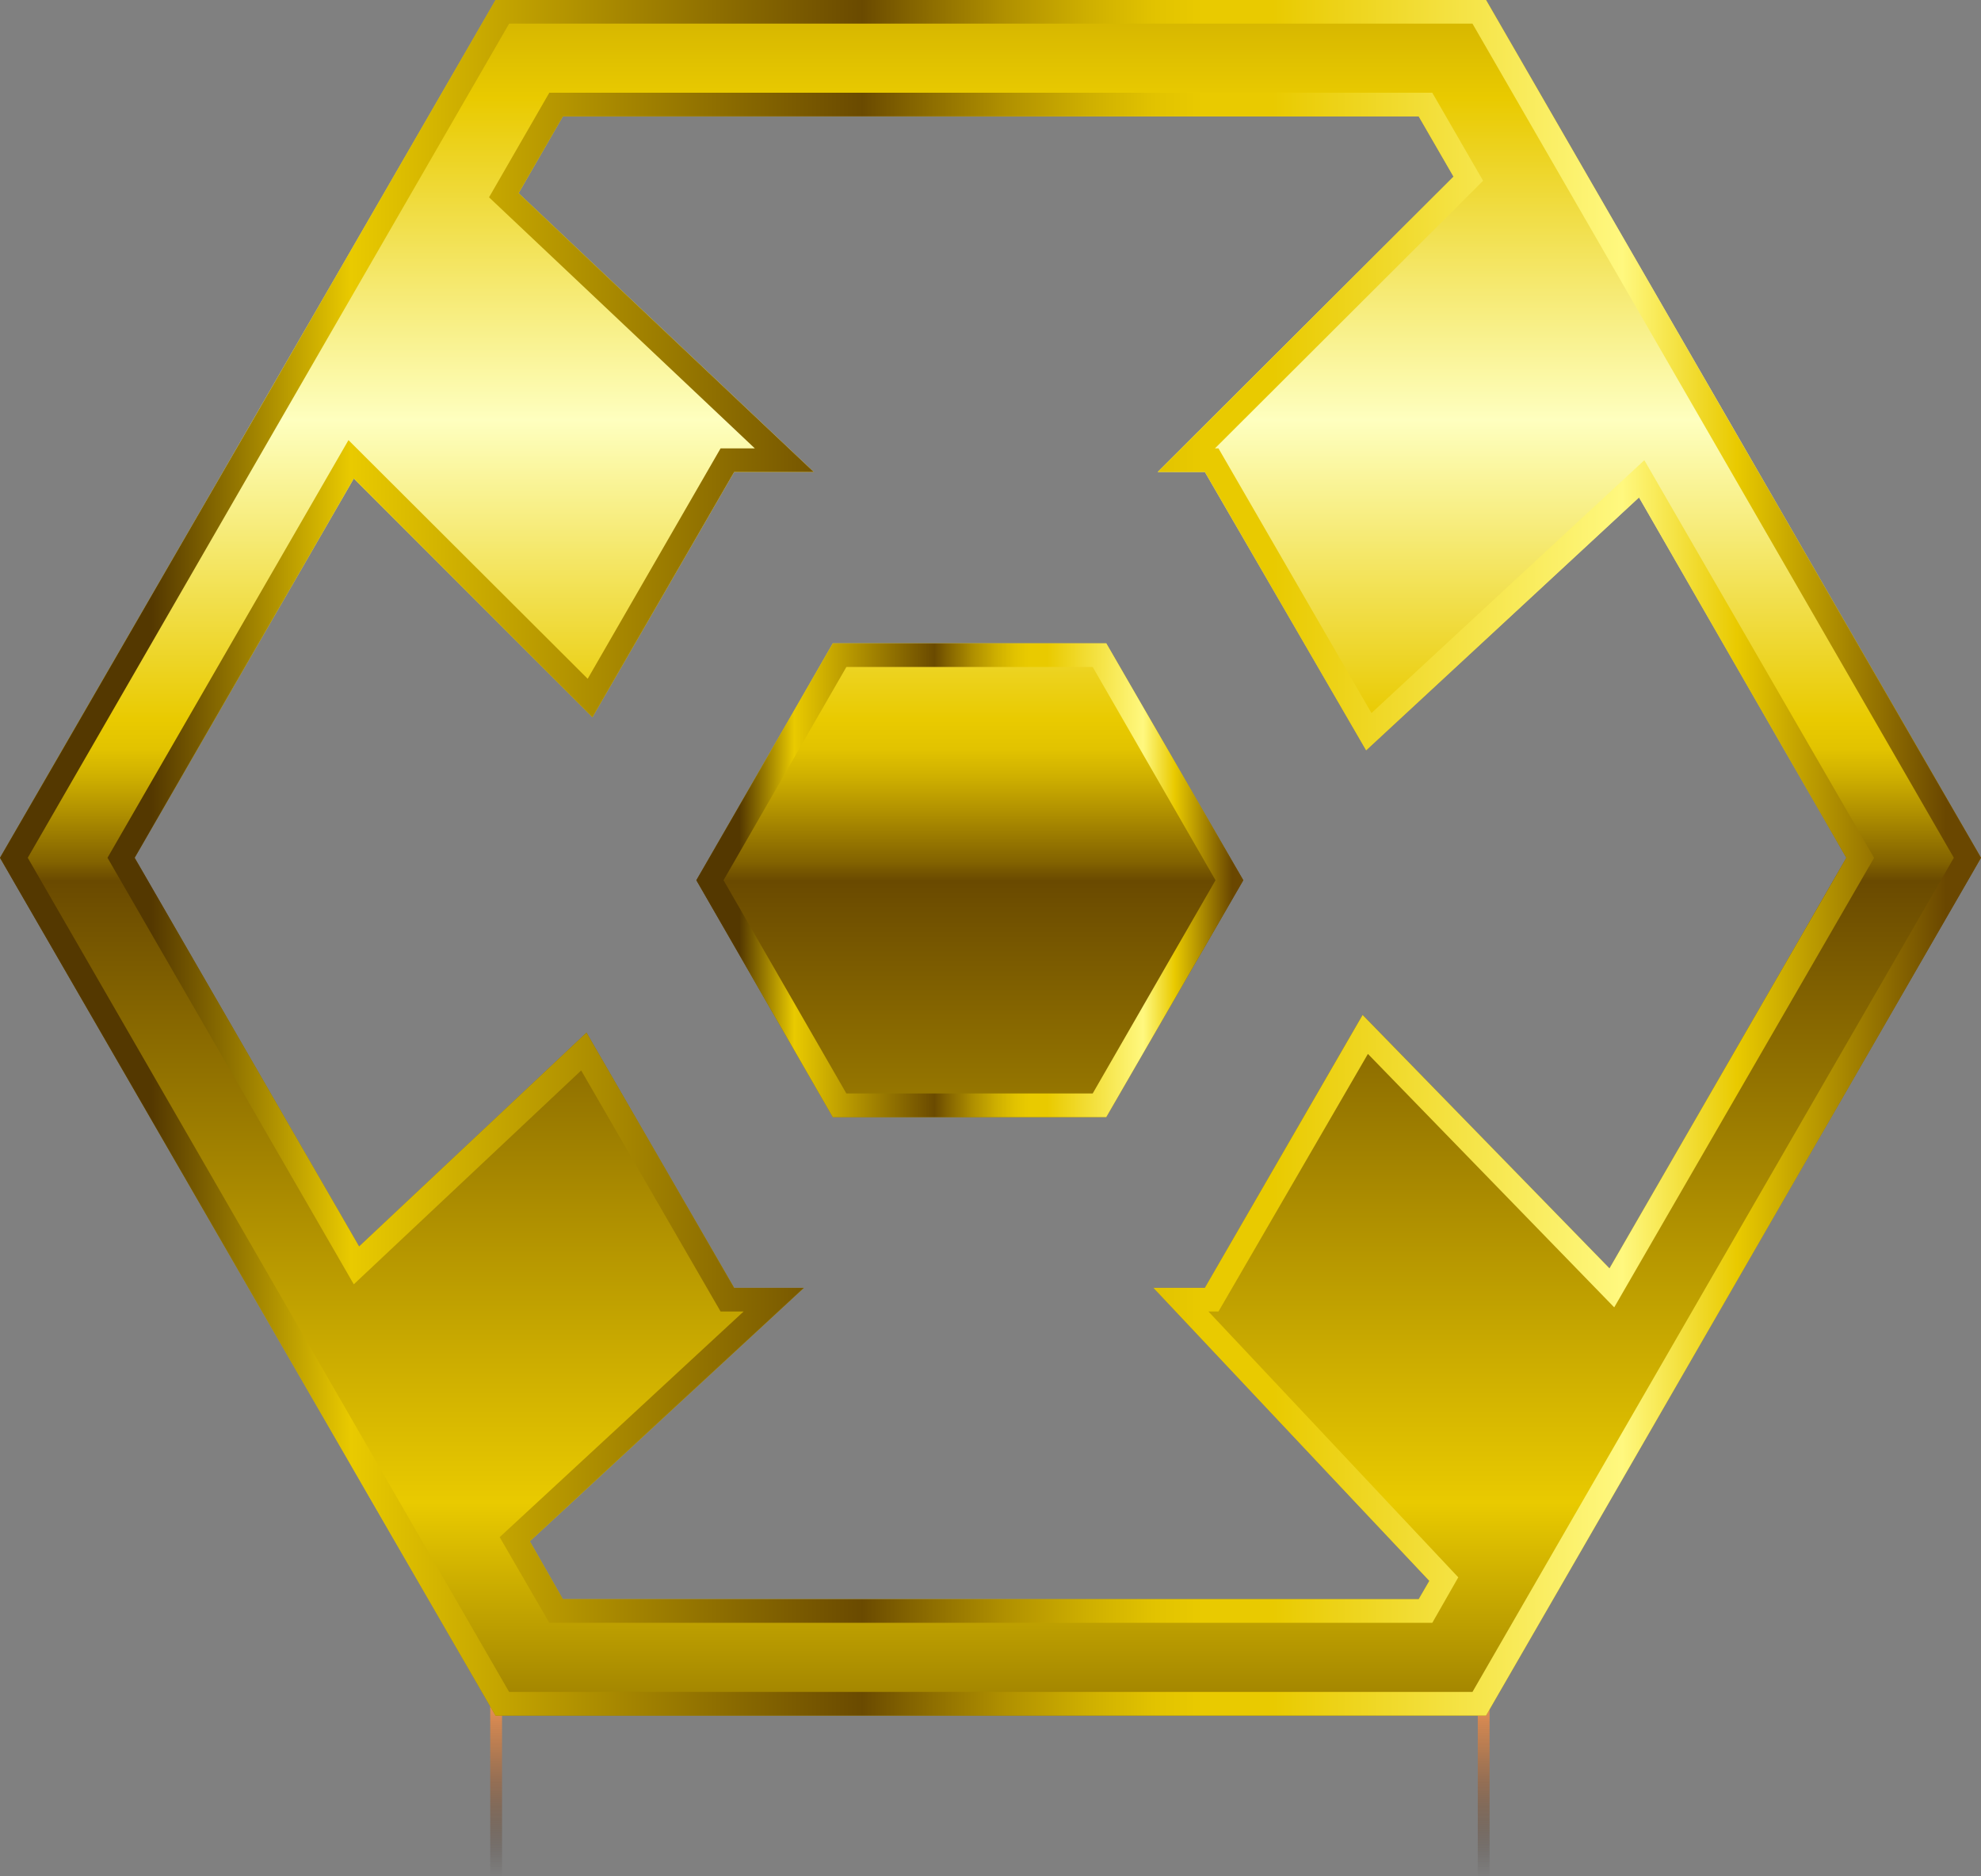 <?xml version="1.0" encoding="UTF-8" standalone="no"?>
<svg xmlns:xlink="http://www.w3.org/1999/xlink" height="158.8px" width="167.7px" xmlns="http://www.w3.org/2000/svg">
  <rect width="100%" height="100%" fill="#808080" stroke="none"/>
  <g transform="matrix(1.0, 0.0, 0.0, 1.0, 83.85, 79.55)">
    <path d="M-41.35 61.45 L-41.35 79.25 -42.35 79.25 -42.35 61.45 -41.35 61.45" fill="url(#gradient0)" fill-rule="evenodd" stroke="none"/>
    <path d="M42.25 61.45 L42.25 79.25 41.25 79.25 41.25 61.45 42.25 61.45" fill="url(#gradient1)" fill-rule="evenodd" stroke="none"/>
    <path d="M18.15 -39.6 L14.15 -39.6 39.2 -64.6 36.25 -69.7 -36.2 -69.7 -39.95 -63.2 -14.95 -39.6 -21.7 -39.6 -33.7 -18.85 -53.9 -39.05 -72.45 -6.95 -53.45 25.95 -34.2 7.85 -21.7 29.45 -15.8 29.45 -39.0 50.9 -36.2 55.8 36.25 55.8 37.15 54.25 13.8 29.45 18.15 29.45 31.5 6.35 52.4 27.8 72.45 -6.95 54.9 -37.45 31.8 -16.05 18.15 -39.6 M-41.9 -79.55 L41.95 -79.55 83.85 -6.95 41.95 65.65 -41.9 65.65 -83.85 -6.95 -41.9 -79.55" fill="url(#gradient2)" fill-rule="evenodd" stroke="none"/>
    <path d="M-13.35 -25.1 L9.8 -25.1 21.4 -5.05 9.8 15.0 -13.35 15.0 -24.9 -5.05 -13.35 -25.1" fill="url(#gradient3)" fill-rule="evenodd" stroke="none"/>
    <path d="M18.15 -39.6 L14.15 -39.6 39.2 -64.6 36.25 -69.7 -36.2 -69.7 -39.95 -63.2 -14.95 -39.6 -21.7 -39.6 -33.7 -18.85 -53.9 -39.05 -72.45 -6.95 -53.45 25.95 -34.2 7.85 -21.7 29.45 -15.8 29.45 -39.0 50.9 -36.2 55.8 36.25 55.8 37.15 54.25 13.8 29.45 18.15 29.45 31.5 6.35 52.4 27.8 72.45 -6.95 54.9 -37.45 31.8 -16.05 18.15 -39.6 M-37.35 -71.7 L37.4 -71.7 41.7 -64.25 19.0 -41.6 19.3 -41.6 32.25 -19.2 55.35 -40.6 74.8 -6.95 52.8 31.1 31.95 9.65 19.3 31.45 18.45 31.45 39.6 53.95 37.4 57.8 -37.35 57.8 -41.55 50.55 -20.9 31.45 -22.85 31.45 -34.65 11.05 -53.9 29.15 -74.75 -6.95 -54.35 -42.3 -34.1 -22.1 -22.85 -41.6 -19.95 -41.6 -42.45 -62.85 -37.35 -71.7 M40.8 -77.55 L-40.75 -77.55 -81.5 -6.95 -40.75 63.65 40.8 63.65 81.55 -6.95 40.8 -77.55 M-41.9 -79.55 L41.95 -79.55 83.85 -6.95 41.95 65.65 -41.9 65.65 -83.85 -6.95 -41.9 -79.55" fill="url(#gradient4)" fill-rule="evenodd" stroke="none"/>
    <path d="M8.65 -23.1 L-12.2 -23.1 -22.6 -5.05 -12.2 13.0 8.65 13.0 19.05 -5.05 8.65 -23.1 M-13.35 -25.1 L9.8 -25.1 21.4 -5.05 9.8 15.0 -13.35 15.0 -24.9 -5.05 -13.35 -25.1" fill="url(#gradient5)" fill-rule="evenodd" stroke="none"/>
  </g>
  <defs>
    <linearGradient gradientTransform="matrix(0.0, -0.011, -0.011, 0.0, -41.85, 70.35)" gradientUnits="userSpaceOnUse" id="gradient0" spreadMethod="pad" x1="-819.2" x2="819.2">
      <stop offset="0.0" stop-color="#1e120b" stop-opacity="0.0"/>
      <stop offset="0.016" stop-color="#23150d" stop-opacity="0.02"/>
      <stop offset="0.224" stop-color="#653e22" stop-opacity="0.314"/>
      <stop offset="0.42" stop-color="#9c5f34" stop-opacity="0.557"/>
      <stop offset="0.604" stop-color="#c77a42" stop-opacity="0.749"/>
      <stop offset="0.765" stop-color="#e68c4c" stop-opacity="0.886"/>
      <stop offset="0.902" stop-color="#f89852" stop-opacity="0.969"/>
      <stop offset="1.0" stop-color="#ff9c54"/>
    </linearGradient>
    <linearGradient gradientTransform="matrix(0.0, -0.011, -0.011, 0.0, 41.75, 70.35)" gradientUnits="userSpaceOnUse" id="gradient1" spreadMethod="pad" x1="-819.2" x2="819.2">
      <stop offset="0.0" stop-color="#1e120b" stop-opacity="0.0"/>
      <stop offset="0.016" stop-color="#23150d" stop-opacity="0.02"/>
      <stop offset="0.224" stop-color="#653e22" stop-opacity="0.314"/>
      <stop offset="0.42" stop-color="#9c5f34" stop-opacity="0.557"/>
      <stop offset="0.604" stop-color="#c77a42" stop-opacity="0.749"/>
      <stop offset="0.765" stop-color="#e68c4c" stop-opacity="0.886"/>
      <stop offset="0.902" stop-color="#f89852" stop-opacity="0.969"/>
      <stop offset="1.0" stop-color="#ff9c54"/>
    </linearGradient>
    <linearGradient gradientTransform="matrix(0.0, -0.124, -0.124, 0.0, 0.0, -18.2)" gradientUnits="userSpaceOnUse" id="gradient2" spreadMethod="pad" x1="-819.2" x2="819.2">
      <stop offset="0.004" stop-color="#543800"/>
      <stop offset="0.176" stop-color="#e9ca00"/>
      <stop offset="0.435" stop-color="#6a4a00"/>
      <stop offset="0.443" stop-color="#836300"/>
      <stop offset="0.463" stop-color="#af8f00"/>
      <stop offset="0.478" stop-color="#ceaf00"/>
      <stop offset="0.49" stop-color="#e2c300"/>
      <stop offset="0.502" stop-color="#e9ca00"/>
      <stop offset="0.627" stop-color="#feffbf"/>
      <stop offset="0.761" stop-color="#e9ca00"/>
      <stop offset="0.984" stop-color="#6a4700"/>
    </linearGradient>
    <linearGradient gradientTransform="matrix(0.0, -0.124, -0.124, 0.0, -1.75, -18.2)" gradientUnits="userSpaceOnUse" id="gradient3" spreadMethod="pad" x1="-819.2" x2="819.2">
      <stop offset="0.004" stop-color="#543800"/>
      <stop offset="0.176" stop-color="#e9ca00"/>
      <stop offset="0.435" stop-color="#6a4a00"/>
      <stop offset="0.443" stop-color="#836300"/>
      <stop offset="0.463" stop-color="#af8f00"/>
      <stop offset="0.478" stop-color="#ceaf00"/>
      <stop offset="0.49" stop-color="#e2c300"/>
      <stop offset="0.502" stop-color="#e9ca00"/>
      <stop offset="0.627" stop-color="#feffbf"/>
      <stop offset="0.761" stop-color="#e9ca00"/>
      <stop offset="0.984" stop-color="#6a4700"/>
    </linearGradient>
    <linearGradient gradientTransform="matrix(0.102, 0.0, 0.0, -0.102, 0.0, -6.95)" gradientUnits="userSpaceOnUse" id="gradient4" spreadMethod="pad" x1="-819.2" x2="819.2">
      <stop offset="0.075" stop-color="#543800"/>
      <stop offset="0.176" stop-color="#e9ca00"/>
      <stop offset="0.435" stop-color="#6a4a00"/>
      <stop offset="0.459" stop-color="#836300"/>
      <stop offset="0.506" stop-color="#af8f00"/>
      <stop offset="0.549" stop-color="#ceaf00"/>
      <stop offset="0.584" stop-color="#e2c300"/>
      <stop offset="0.608" stop-color="#e9ca00"/>
      <stop offset="0.643" stop-color="#e9ca00"/>
      <stop offset="0.82" stop-color="#fff87f"/>
      <stop offset="0.878" stop-color="#e9ca00"/>
      <stop offset="0.984" stop-color="#6a4700"/>
    </linearGradient>
    <linearGradient gradientTransform="matrix(0.028, 0.0, 0.0, -0.028, -1.75, -5.05)" gradientUnits="userSpaceOnUse" id="gradient5" spreadMethod="pad" x1="-819.2" x2="819.2">
      <stop offset="0.075" stop-color="#543800"/>
      <stop offset="0.176" stop-color="#e9ca00"/>
      <stop offset="0.435" stop-color="#6a4a00"/>
      <stop offset="0.459" stop-color="#836300"/>
      <stop offset="0.506" stop-color="#af8f00"/>
      <stop offset="0.549" stop-color="#ceaf00"/>
      <stop offset="0.584" stop-color="#e2c300"/>
      <stop offset="0.608" stop-color="#e9ca00"/>
      <stop offset="0.643" stop-color="#e9ca00"/>
      <stop offset="0.82" stop-color="#fff87f"/>
      <stop offset="0.878" stop-color="#e9ca00"/>
      <stop offset="0.984" stop-color="#6a4700"/>
    </linearGradient>
  </defs>
</svg>
